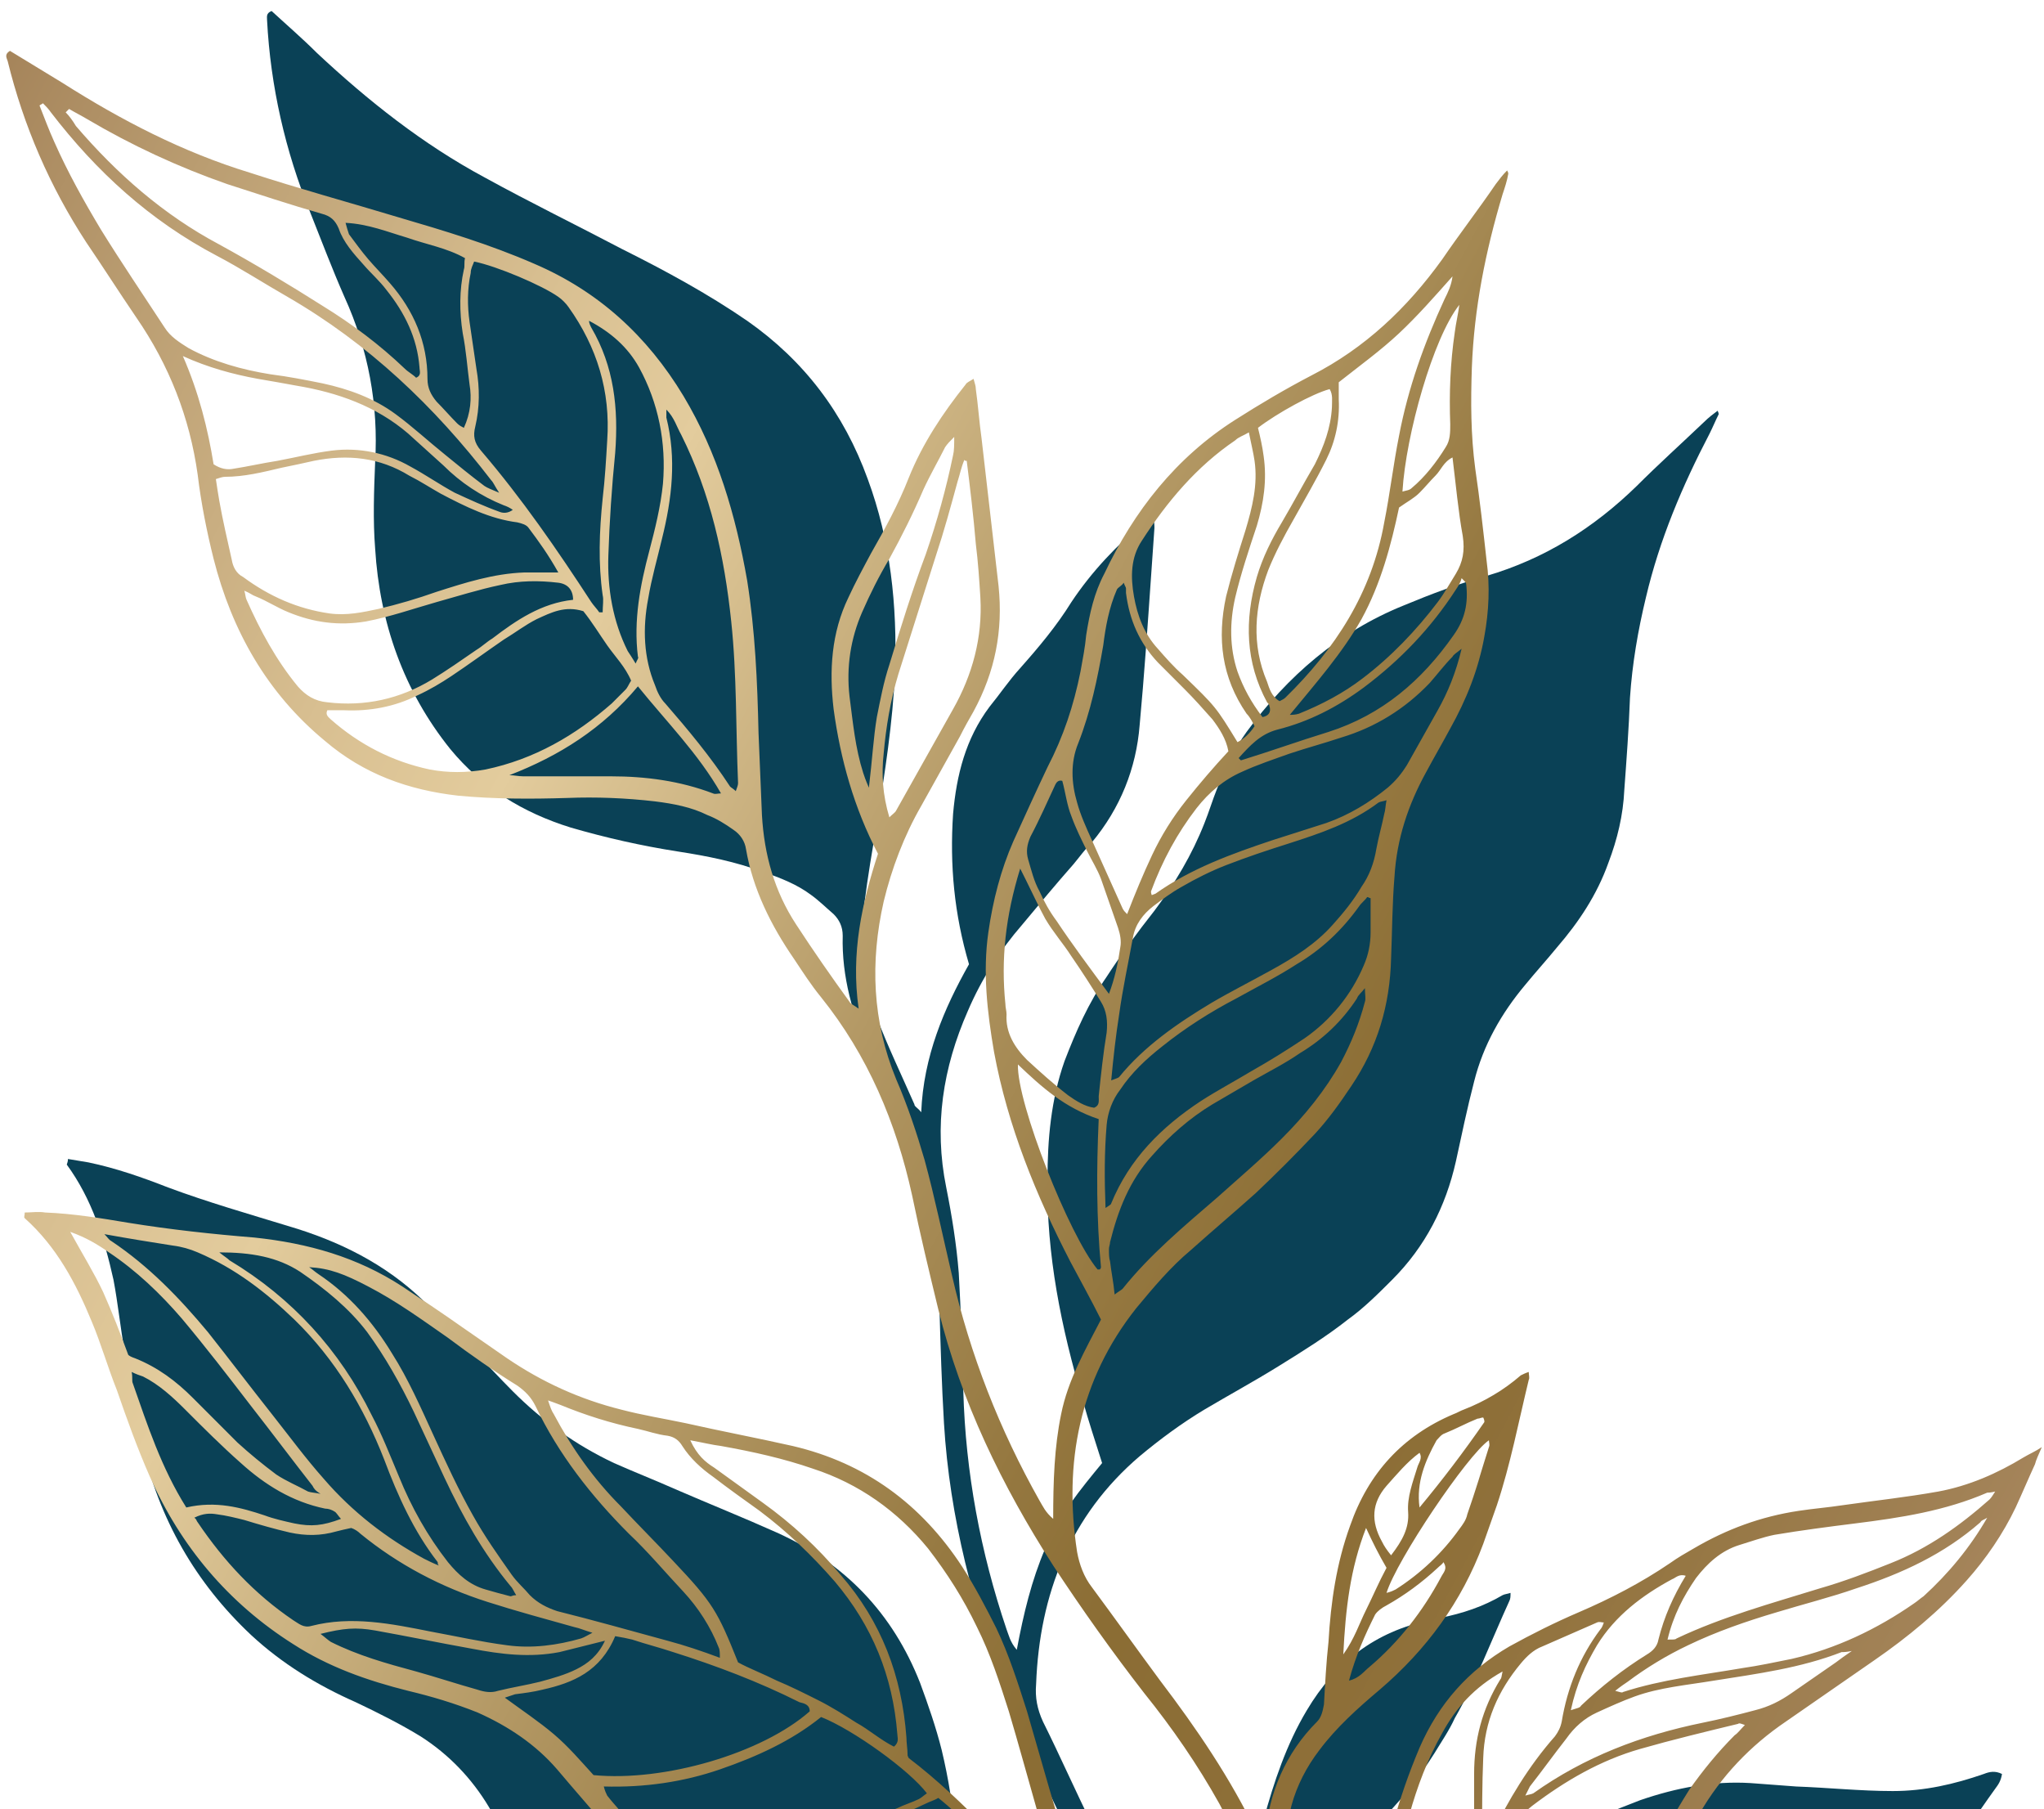 <svg width="139" height="123" viewBox="0 0 139 123" fill="none" xmlns="http://www.w3.org/2000/svg">
<path d="M134.906 120.606C132.895 121.303 130.883 121.767 128.717 121.767C126.551 121.767 124.307 121.535 122.141 121.457C121.135 121.38 120.129 121.303 119.046 121.225C116.493 121.07 114.017 121.535 111.542 122.387C110.923 122.619 110.381 122.851 109.762 123.083C107.596 124.013 105.352 124.632 103.031 125.174C101.329 125.561 99.627 126.026 97.925 126.568C94.831 127.574 92.432 129.432 90.576 132.142C88.409 135.317 86.784 138.646 85.779 142.285C85.082 144.84 84.463 147.396 83.845 149.951C83.767 150.26 83.69 150.648 83.612 150.957C83.535 151.732 83.148 152.196 82.452 152.428C80.673 153.048 79.125 154.054 77.733 155.293C77.501 155.448 77.269 155.68 77.036 155.835C77.036 155.835 76.959 155.835 76.882 155.835C76.804 155.216 76.804 155.216 76.959 154.674C77.501 153.203 78.12 151.732 78.506 150.26C79.125 147.938 79.59 145.537 80.131 143.137C80.286 142.44 80.131 141.666 80.208 140.969C80.208 140.117 80.131 139.188 80.208 138.337C80.363 135.394 81.678 132.917 83.845 130.904C85.315 129.587 87.017 128.581 88.719 127.652C92.355 125.638 95.295 122.774 97.538 119.212C98.003 118.438 98.544 117.663 98.931 116.812C100.401 114.257 101.407 111.547 102.645 108.837C102.722 108.682 102.722 108.527 102.722 108.295C102.49 108.372 102.335 108.372 102.18 108.45C100.865 109.224 99.473 109.688 97.925 109.998C97.693 110.076 97.461 110.076 97.229 110.153C93.515 110.927 90.808 113.018 88.873 116.27C87.481 118.593 86.63 121.148 85.933 123.703C85.547 125.096 85.237 126.413 84.85 127.806C84.773 128.271 84.618 128.658 84.154 128.89C81.601 130.594 80.054 133.072 79.203 135.936C79.203 135.936 79.125 136.014 79.048 136.091C78.971 135.936 78.816 135.781 78.816 135.627C77.81 131.6 76.185 127.884 74.329 124.167C73.168 121.845 72.085 119.367 70.924 117.044C70.538 116.192 70.383 115.418 70.46 114.489C70.692 108.372 72.781 103.03 77.501 99.003C78.893 97.842 80.363 96.758 81.91 95.829C83.612 94.822 85.315 93.893 86.939 92.887C88.564 91.88 90.189 90.874 91.659 89.712C92.742 88.938 93.748 87.931 94.676 87.002C96.919 84.757 98.312 82.047 99.008 78.95C99.395 77.169 99.782 75.311 100.246 73.53C100.865 71.052 102.103 68.884 103.728 66.948C104.424 66.097 105.198 65.245 105.894 64.393C107.364 62.69 108.602 60.832 109.375 58.664C109.994 57.038 110.381 55.412 110.459 53.708C110.613 51.618 110.768 49.527 110.845 47.437C111 45.114 111.387 42.869 111.928 40.623C112.857 36.674 114.404 33.035 116.261 29.474C116.493 29.009 116.648 28.622 116.88 28.157C116.88 28.157 116.88 28.08 116.803 27.925C116.493 28.157 116.184 28.39 115.874 28.699C114.327 30.171 112.78 31.564 111.31 33.035C108.37 35.9 105.043 37.991 101.097 39.152C99.163 39.694 97.306 40.391 95.45 41.165C91.04 42.946 87.558 45.966 84.773 49.76C83.922 50.921 83.303 52.315 82.761 53.631C82.452 54.405 82.22 55.179 81.91 55.954C81.059 58.122 79.899 60.057 78.506 61.916C77.346 63.387 76.263 64.858 75.257 66.406C74.019 68.187 73.168 70.123 72.394 72.136C71.466 74.769 71.234 77.479 71.234 80.189C71.157 85.299 72.162 90.254 73.632 95.21C74.019 96.603 74.483 97.997 74.948 99.468C73.478 101.249 72.008 103.03 71.079 105.275C70.151 107.443 69.609 109.688 69.145 112.166C68.681 111.624 68.603 111.16 68.449 110.772C66.669 105.507 65.664 100.087 65.509 94.59C65.431 91.88 65.354 89.248 65.199 86.538C65.045 84.602 64.735 82.666 64.348 80.731C63.497 76.549 64.116 72.601 65.818 68.729C66.747 66.561 67.985 64.626 69.532 62.845C70.692 61.451 71.853 60.057 73.013 58.741C73.4 58.277 73.787 57.735 74.251 57.27C76.185 54.947 77.269 52.237 77.501 49.295C77.81 45.966 78.042 42.559 78.274 39.23C78.352 38.145 78.429 36.984 78.506 35.9C78.506 35.745 78.506 35.513 78.429 35.203C78.197 35.281 77.965 35.358 77.887 35.435C75.953 37.062 74.251 38.842 72.859 40.933C71.853 42.559 70.615 44.03 69.377 45.424C68.603 46.275 67.985 47.205 67.288 48.056C65.664 50.224 65.045 52.702 64.813 55.334C64.581 58.819 64.89 62.148 65.896 65.555C64.194 68.575 62.801 71.826 62.646 75.62C62.414 75.311 62.182 75.233 62.182 75.078C61.331 73.143 60.403 71.207 59.629 69.194C58.623 66.716 58.391 64.084 58.778 61.451C59.01 59.593 59.32 57.812 59.629 55.954C60.171 52.547 60.712 49.14 60.867 45.656C61.022 41.165 60.557 36.752 59.01 32.571C57.385 28.08 54.678 24.518 50.809 21.808C48.102 19.95 45.239 18.401 42.299 16.93C39.204 15.304 36.032 13.756 32.938 12.053C28.76 9.807 25.046 6.865 21.565 3.613C20.559 2.606 19.476 1.677 18.47 0.748C18.084 0.903 18.161 1.135 18.161 1.367C18.393 5.858 19.399 10.272 21.101 14.453C21.874 16.388 22.571 18.247 23.422 20.182C25.046 23.744 25.743 27.538 25.511 31.409C25.433 33.345 25.356 35.358 25.511 37.294C25.82 42.327 27.445 46.972 30.617 50.921C32.783 53.553 35.568 55.257 38.818 56.264C41.216 56.96 43.614 57.502 46.09 57.889C48.102 58.199 50.036 58.586 51.892 59.283C53.053 59.67 54.213 60.135 55.142 60.832C55.683 61.219 56.148 61.683 56.689 62.148C57.076 62.535 57.308 63 57.308 63.619C57.231 66.406 58.004 69.039 59.087 71.517C59.552 72.523 59.938 73.53 60.403 74.459C62.801 78.95 63.729 83.828 63.884 88.86C63.962 91.493 64.039 94.126 64.194 96.758C64.581 103.185 66.205 109.379 68.526 115.341C69.841 118.67 71.311 121.922 72.936 125.096C74.329 127.806 75.567 130.516 76.495 133.459C77.578 136.943 78.274 140.427 78.12 144.144C78.042 146.466 77.578 148.712 76.882 150.88C75.953 153.435 74.948 155.99 73.942 158.545C73.864 158.7 73.787 158.855 73.632 159.165C73.478 158.855 73.4 158.7 73.4 158.545C73.478 155.216 72.394 152.119 70.847 149.176C70.073 147.783 69.377 146.312 68.681 144.84C67.288 141.976 66.282 138.956 65.973 135.781C65.586 132.142 65.277 128.503 64.967 124.864C64.813 122.851 64.503 120.915 64.039 118.98C63.652 117.431 63.111 115.883 62.569 114.411C60.712 109.688 57.463 106.282 52.821 104.191C50.577 103.185 48.256 102.255 45.935 101.249C44.543 100.629 43.15 100.087 41.758 99.468C39.127 98.229 36.883 96.603 34.872 94.59C34.021 93.738 33.17 92.809 32.319 91.957C31.158 90.796 29.998 89.557 28.837 88.473C26.207 85.918 23.035 84.37 19.631 83.363C16.846 82.511 14.138 81.737 11.43 80.731C9.651 80.034 7.871 79.414 6.014 79.027C5.55 78.95 5.086 78.872 4.622 78.795C4.622 79.027 4.544 79.105 4.544 79.182C6.246 81.505 7.097 84.215 7.716 87.002C8.026 88.628 8.181 90.254 8.49 91.957C8.877 94.048 9.109 96.139 9.651 98.152C10.811 103.262 13.287 107.598 17.078 111.16C19.167 113.095 21.565 114.566 24.195 115.728C25.665 116.425 27.213 117.199 28.605 118.051C30.539 119.289 32.087 120.915 33.247 122.851C34.176 124.477 35.181 126.18 36.11 127.806C38.431 131.91 41.912 134.775 46.322 136.323C47.637 136.788 48.953 137.175 50.268 137.485C54.059 138.259 57.927 138.956 61.795 139.73C62.724 139.885 63.652 140.117 64.503 140.35C65.431 140.582 66.05 141.124 66.437 142.131C67.134 143.989 67.985 145.692 68.836 147.473C69.377 148.557 69.919 149.641 70.46 150.725C72.085 153.822 72.549 157.074 72.394 160.481C72.317 162.571 71.93 164.662 71.234 166.675C70.847 167.759 70.615 168.843 70.383 169.85C70.073 169.927 69.996 169.772 69.919 169.54C69.841 169.385 69.841 169.153 69.764 168.998C69.068 166.52 67.83 164.275 66.128 162.417C64.658 160.791 63.265 159.087 62.105 157.151C61.254 155.758 60.48 154.364 59.706 152.97C59.01 151.732 58.314 150.415 57.54 149.099C56.07 146.621 54.213 144.376 52.124 142.44C51.506 141.821 50.809 141.356 49.958 140.892C49.03 140.427 48.102 139.808 47.173 139.266C46.941 139.111 46.632 139.111 46.322 139.033C46.4 139.421 46.399 139.653 46.399 139.885C46.709 141.356 46.709 142.827 46.632 144.298C46.477 147.55 47.251 150.493 48.875 153.28C50.422 155.99 52.511 158.39 55.064 160.171C56.921 161.487 58.778 162.726 60.789 163.733C61.873 164.352 63.033 164.972 64.116 165.591C66.05 166.675 67.366 168.301 68.217 170.392C69.145 172.792 69.609 175.269 69.532 177.825C69.377 182.16 69.764 186.419 70.615 190.6C70.692 191.142 70.924 191.607 71.079 192.149C71.157 192.381 71.389 192.536 71.698 192.458C71.853 192.381 72.008 192.226 72.008 192.071C72.008 191.762 72.008 191.529 71.93 191.219C71.079 186.806 70.692 182.47 70.77 177.979C70.847 173.024 71.853 168.224 73.71 163.578C73.942 162.881 74.329 162.262 74.483 161.565C74.715 160.791 75.18 160.094 75.799 159.474C76.572 158.7 77.346 157.848 78.197 157.074C80.441 154.983 83.071 153.667 86.088 153.125C87.403 152.893 88.796 152.738 90.111 152.428C91.968 152.041 93.825 151.732 95.682 151.267C98.544 150.57 100.943 149.022 103.031 146.931C103.882 146.002 104.733 145.073 105.584 144.144C106.668 142.982 107.673 141.821 108.679 140.659C110.613 138.491 112.934 136.865 115.642 135.627C117.886 134.62 120.129 133.691 122.373 132.684C124.926 131.523 127.324 130.207 129.568 128.503C131.193 127.264 132.585 125.871 133.823 124.245C134.442 123.393 135.061 122.464 135.68 121.612C135.912 121.303 136.067 121.07 136.144 120.606C135.68 120.373 135.293 120.451 134.906 120.606Z" fill="#0A4156"/>
<path d="M138.388 99.545C137.924 100.552 137.537 101.481 137.073 102.488C136.222 104.268 135.061 105.972 133.746 107.443C131.889 109.534 129.723 111.314 127.479 112.863C125.468 114.257 123.456 115.65 121.445 117.044C119.046 118.67 117.035 120.761 115.565 123.316C114.791 124.632 113.94 126.026 113.166 127.342C112.47 128.426 111.851 129.51 111.155 130.594C109.53 133.071 107.441 135.007 104.734 136.246C103.032 137.02 101.252 137.795 99.473 138.491C98.235 139.033 96.92 139.421 95.604 139.885C92.742 140.969 90.421 142.75 88.641 145.305C88.022 146.234 87.403 147.163 86.785 148.092C86.32 148.789 86.011 149.564 85.856 150.415C85.779 151.112 85.547 151.886 85.469 152.583C84.541 157.461 84.464 162.339 85.315 167.294C86.088 171.708 87.249 175.966 88.951 180.07C89.028 180.302 89.183 180.612 89.183 180.922C89.183 181.076 89.028 181.309 88.951 181.386C88.719 181.541 88.487 181.464 88.332 181.231C88.1 180.767 87.79 180.302 87.636 179.76C85.934 175.811 84.773 171.63 84.154 167.372C83.767 164.817 82.839 162.494 81.446 160.326C80.209 158.468 78.584 157.151 76.495 156.377C75.335 155.99 74.097 155.525 72.859 155.138C70.692 154.519 68.604 153.667 66.592 152.738C63.73 151.422 61.254 149.486 59.165 147.086C57.076 144.686 55.761 141.898 55.297 138.724C55.065 137.253 54.833 135.859 54.214 134.465C54.136 134.233 54.059 134.001 53.981 133.691C54.368 133.691 54.6 133.691 54.91 133.768C55.916 134.078 56.921 134.465 57.927 134.775C58.778 135.007 59.552 135.394 60.325 135.859C62.801 137.407 65.045 139.188 66.901 141.356C67.83 142.44 68.758 143.602 69.687 144.763C70.692 146.002 71.776 147.241 72.859 148.402C74.329 150.028 76.031 151.422 77.81 152.815C79.899 154.364 81.446 156.3 82.607 158.623C82.684 158.777 82.762 159.01 82.839 159.165C82.916 159.319 82.994 159.552 83.303 159.397C83.38 158.313 83.38 157.229 83.535 156.067C83.845 153.977 83.767 151.886 83.458 149.796C82.994 146.389 81.833 143.292 79.667 140.582C78.893 139.653 78.12 138.646 77.423 137.717C76.263 136.169 75.102 134.543 74.097 132.917C73.555 131.988 72.859 131.6 71.853 131.523C70.925 131.446 69.996 131.446 69.068 131.446C65.2 131.446 61.254 131.446 57.386 131.446C55.993 131.446 54.678 131.291 53.285 131.058C48.643 130.362 44.697 128.271 41.603 124.632C40.365 123.161 39.127 121.767 37.889 120.296C36.419 118.593 34.562 117.354 32.474 116.425C30.926 115.805 29.379 115.341 27.754 114.953C24.969 114.257 22.339 113.327 19.94 111.779C15.53 108.992 12.281 105.12 10.192 100.397C9.341 98.461 8.645 96.526 7.949 94.513C7.33 92.964 6.866 91.338 6.247 89.867C5.163 87.234 3.848 84.757 1.682 82.821C1.605 82.744 1.682 82.666 1.682 82.434C2.146 82.434 2.61 82.356 3.075 82.434C5.009 82.511 6.866 82.821 8.722 83.131C11.585 83.595 14.447 83.905 17.31 84.137C20.946 84.525 24.273 85.454 27.367 87.467C28.76 88.396 30.153 89.325 31.468 90.254C32.474 90.951 33.479 91.648 34.485 92.345C36.883 93.971 39.437 95.132 42.222 95.829C43.692 96.216 45.162 96.448 46.632 96.758C49.03 97.3 51.506 97.765 53.904 98.307C58.855 99.468 62.646 102.255 65.432 106.514C66.283 107.83 67.056 109.301 67.753 110.695C68.604 112.476 69.222 114.411 69.841 116.347C70.847 119.831 71.853 123.393 72.936 126.877C73.865 129.974 75.335 132.762 77.269 135.317C78.274 136.633 79.203 137.872 80.209 139.111C82.297 141.743 83.845 144.531 84.464 147.86C84.464 148.015 84.618 148.17 84.85 148.402C84.928 148.092 85.005 147.86 85.083 147.705C85.547 144.995 86.166 142.363 86.552 139.653C86.862 137.407 86.939 135.085 86.552 132.762C85.934 129.123 84.618 125.793 82.916 122.619C81.446 119.986 79.744 117.509 77.81 115.108C75.644 112.321 73.555 109.379 71.621 106.436C68.139 101.017 65.354 95.287 63.807 89.015C63.188 86.46 62.569 83.905 62.028 81.273C60.944 76.317 59.01 71.749 55.838 67.8C55.142 66.948 54.6 66.097 53.981 65.168C52.434 62.922 51.196 60.445 50.732 57.735C50.655 57.193 50.345 56.728 49.881 56.418C49.34 56.031 48.721 55.644 48.102 55.412C47.019 54.87 45.781 54.638 44.543 54.483C42.531 54.25 40.52 54.173 38.586 54.25C36.11 54.328 33.634 54.328 31.159 54.096C27.754 53.708 24.737 52.624 22.107 50.379C18.161 47.127 15.763 42.869 14.525 37.991C14.061 36.132 13.674 34.197 13.442 32.261C12.9 28.39 11.508 24.828 9.264 21.576C8.103 19.873 7.02 18.169 5.86 16.466C3.384 12.672 1.605 8.568 0.522 4.155C0.444 3.923 0.289 3.69 0.676 3.458C1.837 4.155 3.075 4.929 4.235 5.626C8.258 8.181 12.436 10.349 17 11.743C20.327 12.827 23.731 13.756 27.058 14.762C30.23 15.691 33.325 16.621 36.342 17.937C40.675 19.795 44.001 22.815 46.477 26.919C48.798 30.79 50.036 35.048 50.809 39.462C51.351 42.869 51.506 46.353 51.583 49.837C51.66 51.695 51.738 53.553 51.815 55.412C51.97 58.122 52.666 60.599 54.136 62.845C55.297 64.626 56.535 66.406 57.772 68.11C57.85 68.265 58.082 68.342 58.391 68.575C57.85 64.781 58.623 61.374 59.706 58.044C58.082 54.947 57.153 51.618 56.689 48.211C56.38 45.578 56.535 43.023 57.695 40.623C58.159 39.617 58.701 38.61 59.242 37.603C60.171 35.977 61.099 34.274 61.795 32.493C62.724 30.171 64.116 28.08 65.664 26.144C65.741 25.989 65.973 25.912 66.205 25.757C66.283 26.067 66.36 26.222 66.36 26.454C66.515 27.538 66.592 28.699 66.747 29.783C67.134 33.113 67.52 36.442 67.907 39.849C68.217 42.869 67.675 45.656 66.205 48.366C65.896 48.908 65.586 49.45 65.277 50.069C64.426 51.618 63.497 53.244 62.646 54.792C61.486 56.806 60.635 59.051 60.093 61.296C59.165 65.4 59.32 69.426 60.944 73.375C61.718 75.156 62.337 77.014 62.879 78.872C63.575 81.427 64.116 84.06 64.735 86.692C65.973 92.112 67.985 97.223 70.692 102.023C70.925 102.41 71.079 102.797 71.621 103.262C71.621 100.707 71.698 98.384 72.162 96.139C72.627 93.816 73.787 91.803 74.87 89.712C74.174 88.318 73.478 87.08 72.781 85.763C70.46 81.272 68.526 76.549 67.598 71.517C67.134 68.807 66.824 66.097 67.211 63.387C67.52 61.219 68.062 59.128 68.913 57.193C69.687 55.489 70.46 53.786 71.234 52.16C72.317 50.069 73.013 47.979 73.478 45.656C73.632 44.804 73.787 44.03 73.865 43.178C74.097 41.707 74.406 40.313 75.102 38.997C77.114 34.739 79.976 31.1 83.999 28.544C85.701 27.46 87.403 26.454 89.183 25.525C92.819 23.667 95.682 20.957 98.08 17.627C99.24 15.924 100.556 14.22 101.716 12.517C101.948 12.207 102.18 11.898 102.49 11.588C102.567 11.743 102.567 11.743 102.567 11.82C102.49 12.285 102.335 12.749 102.18 13.214C101.02 17.085 100.246 20.957 100.092 24.983C100.014 27.306 100.014 29.551 100.324 31.874C100.633 33.964 100.865 36.055 101.097 38.145C101.329 39.849 101.252 41.552 100.943 43.256C100.556 45.501 99.705 47.592 98.622 49.527C98.08 50.534 97.538 51.463 96.997 52.47C95.759 54.715 94.985 57.038 94.831 59.593C94.676 61.451 94.676 63.309 94.599 65.168C94.521 68.342 93.67 71.207 91.891 73.84C91.117 75.001 90.344 76.085 89.415 77.091C88.1 78.485 86.785 79.801 85.392 81.118C83.922 82.434 82.452 83.673 80.982 84.989C79.59 86.15 78.429 87.544 77.269 88.938C73.4 93.816 72.317 99.468 73.246 105.507C73.4 106.359 73.71 107.211 74.251 107.908C75.799 109.998 77.346 112.166 78.893 114.257C81.369 117.509 83.69 120.915 85.469 124.632C85.547 124.787 85.701 124.864 85.856 125.019C85.934 124.942 86.011 124.864 86.011 124.864C86.32 121.845 87.403 119.212 89.57 117.044C89.879 116.734 89.957 116.27 90.034 115.883C90.111 114.489 90.189 113.018 90.343 111.624C90.498 108.914 90.885 106.282 91.813 103.727C93.051 100.165 95.372 97.61 98.854 96.139C99.086 96.061 99.318 95.906 99.55 95.829C100.943 95.287 102.258 94.513 103.418 93.506C103.573 93.429 103.728 93.351 103.96 93.274C103.96 93.506 104.037 93.661 103.96 93.816C103.264 96.681 102.722 99.545 101.794 102.333C101.484 103.185 101.175 104.114 100.865 104.965C99.395 108.914 96.997 112.166 93.825 114.876C92.355 116.115 90.885 117.431 89.725 118.98C87.945 121.303 87.171 124.012 87.558 126.955C87.636 127.806 87.868 128.658 88.022 129.51C88.177 130.207 88.409 130.981 88.409 131.678C88.409 134.155 88.332 136.556 88.177 138.956C88.1 140.505 87.713 142.053 87.481 143.602C87.404 144.144 87.403 144.144 87.636 144.763C87.713 144.763 87.713 144.763 87.79 144.686C88.022 144.453 88.177 144.221 88.332 143.989C89.492 142.518 90.808 141.201 92.432 140.272C93.129 139.885 93.361 139.343 93.361 138.569C93.361 138.259 93.361 137.872 93.361 137.562C93.516 134.93 93.593 132.297 93.748 129.665C94.057 125.871 95.063 122.309 96.533 118.825C97.848 115.805 99.859 113.56 102.645 111.934C104.192 111.082 105.739 110.308 107.364 109.611C109.53 108.682 111.619 107.598 113.553 106.282C114.095 105.894 114.636 105.585 115.178 105.275C117.422 103.959 119.743 103.107 122.296 102.72C123.301 102.565 124.307 102.488 125.313 102.333C127.479 102.023 129.645 101.791 131.812 101.404C133.901 101.017 135.835 100.165 137.614 99.081C138.001 98.849 138.388 98.694 138.852 98.384C138.62 98.926 138.465 99.236 138.388 99.545ZM74.948 152.506L75.025 152.428C74.948 152.351 74.793 152.351 74.716 152.273C74.561 152.041 74.483 151.809 74.329 151.732C72.085 149.718 70.074 147.396 68.217 145.073C67.52 144.144 66.747 143.292 65.973 142.363C65.818 142.13 65.586 141.976 65.277 141.743C65.277 141.976 65.277 142.13 65.277 142.285C65.664 143.524 65.973 144.84 66.05 146.157C66.05 146.621 66.205 147.008 66.592 147.318C68.99 149.254 71.543 150.957 74.329 152.351C74.406 152.428 74.638 152.351 74.793 152.351C74.793 152.351 74.87 152.428 74.948 152.506ZM21.642 86.615C23.731 88.009 25.356 89.867 26.671 92.035C27.754 93.738 28.605 95.674 29.456 97.532C30.307 99.391 31.158 101.249 32.164 103.03C32.938 104.423 33.866 105.74 34.795 107.056C35.181 107.598 35.646 107.985 36.032 108.45C36.574 108.992 37.193 109.301 37.889 109.534C40.365 110.153 42.841 110.85 45.394 111.547C46.554 111.856 47.715 112.244 48.953 112.708C48.953 112.398 48.953 112.166 48.875 112.011C48.334 110.618 47.483 109.301 46.477 108.217C45.239 106.901 44.079 105.507 42.763 104.268C40.21 101.713 37.967 98.849 36.419 95.597C36.11 94.977 35.723 94.59 35.181 94.203C33.557 93.196 32.01 92.112 30.462 90.951C28.683 89.712 26.981 88.473 25.047 87.467C23.422 86.615 22.416 86.228 21.023 86.15C21.256 86.305 21.41 86.46 21.642 86.615ZM48.566 99.778C49.649 100.552 50.809 101.404 51.892 102.178C53.827 103.572 55.606 105.198 57.153 107.056C59.939 110.23 61.331 113.947 61.641 118.128C61.641 118.515 61.718 118.902 61.718 119.289C61.718 119.367 61.718 119.367 61.795 119.522C65.664 122.464 68.836 126.258 72.317 129.742C72.472 129.587 72.549 129.51 72.549 129.51C71.002 125.174 69.919 120.761 68.604 116.347C67.985 114.411 67.366 112.476 66.437 110.618C65.509 108.682 64.426 106.978 63.111 105.275C61.022 102.72 58.391 100.862 55.297 99.855C53.285 99.158 51.196 98.694 49.03 98.307C48.411 98.229 47.792 98.074 46.941 97.919C47.405 98.926 47.947 99.391 48.566 99.778ZM52.821 114.257C53.749 114.644 54.678 115.108 55.606 115.573C56.535 116.037 57.386 116.579 58.237 117.121C59.088 117.586 59.861 118.283 60.79 118.747C61.176 118.438 61.022 118.128 61.022 117.896C60.712 113.947 59.32 110.54 56.767 107.52C55.219 105.74 53.517 104.114 51.66 102.72C50.577 101.946 49.494 101.171 48.488 100.397C47.715 99.855 46.941 99.158 46.4 98.307C46.167 97.919 45.858 97.687 45.394 97.61C44.697 97.532 44.079 97.3 43.382 97.145C41.526 96.758 39.824 96.216 38.121 95.519C37.889 95.442 37.735 95.364 37.27 95.21C37.425 95.674 37.502 95.906 37.657 96.139C38.895 98.461 40.365 100.552 42.222 102.41C43.382 103.649 44.62 104.888 45.781 106.127C48.488 108.992 48.798 109.534 50.191 113.018C50.887 113.405 51.893 113.792 52.821 114.257ZM35.955 35.9C35.8 35.668 35.491 35.59 35.181 35.513C33.325 35.281 31.623 34.429 29.998 33.577C29.302 33.19 28.605 32.726 27.832 32.338C25.82 31.1 23.654 30.867 21.333 31.332C20.637 31.487 19.94 31.642 19.167 31.796C17.852 32.106 16.614 32.416 15.298 32.416C15.144 32.416 14.912 32.493 14.68 32.571C14.757 33.113 14.834 33.577 14.912 34.042C15.144 35.358 15.453 36.674 15.763 38.068C15.84 38.533 16.072 38.997 16.536 39.23C18.316 40.546 20.25 41.397 22.416 41.707C23.577 41.862 24.66 41.63 25.743 41.397C27.058 41.088 28.373 40.701 29.689 40.236C31.623 39.617 33.557 38.997 35.646 38.92C36.342 38.92 36.961 38.92 37.967 38.92C37.27 37.681 36.651 36.829 35.955 35.9ZM76.108 73.22C77.81 71.13 80.054 69.581 82.375 68.187C83.69 67.413 85.083 66.716 86.475 65.942C88.022 65.09 89.492 64.161 90.653 62.845C91.349 62.071 92.046 61.219 92.587 60.29C93.129 59.515 93.438 58.664 93.593 57.735C93.748 56.883 93.98 56.109 94.134 55.334C94.212 55.102 94.212 54.792 94.289 54.405C94.057 54.483 93.902 54.483 93.748 54.56C91.891 55.954 89.802 56.651 87.636 57.347C86.166 57.812 84.773 58.277 83.38 58.819C82.375 59.206 81.292 59.748 80.363 60.29C79.667 60.677 79.048 61.141 78.429 61.606C77.733 62.148 77.191 62.845 77.037 63.774C76.727 65.477 76.34 67.258 76.108 68.962C75.876 70.433 75.721 71.826 75.567 73.452C75.953 73.297 76.031 73.297 76.108 73.22ZM40.984 40.468C40.675 38.3 40.752 36.132 40.984 33.887C41.139 32.571 41.216 31.254 41.293 29.938C41.526 26.609 40.597 23.589 38.663 20.879C38.508 20.647 38.199 20.337 37.967 20.182C36.883 19.408 33.789 18.092 32.242 17.782C32.164 18.014 32.01 18.247 32.01 18.556C31.777 19.64 31.777 20.802 31.932 21.886C32.087 22.97 32.242 23.976 32.396 25.06C32.628 26.377 32.628 27.693 32.319 29.009C32.164 29.628 32.242 30.093 32.706 30.635C35.491 33.887 37.889 37.371 40.21 40.933C40.365 41.165 40.597 41.397 40.752 41.63C40.752 41.63 40.829 41.63 40.984 41.63C40.984 41.165 41.061 40.778 40.984 40.468ZM3.694 9.652C4.622 11.743 5.705 13.678 6.866 15.614C8.258 17.86 9.728 20.027 11.198 22.273C11.585 22.892 12.204 23.279 12.823 23.667C14.525 24.596 16.459 25.138 18.393 25.447C19.631 25.602 20.791 25.834 21.952 26.067C23.731 26.454 25.433 27.073 26.903 28.157C28.064 29.009 29.147 30.016 30.307 30.945C31.159 31.642 32.01 32.338 32.938 33.035C33.17 33.19 33.402 33.268 33.944 33.5C33.634 33.035 33.557 32.803 33.402 32.648C29.534 27.615 25.047 23.357 19.554 20.182C17.929 19.253 16.381 18.247 14.757 17.395C10.192 14.995 6.556 11.665 3.461 7.639C3.307 7.407 3.075 7.175 2.92 7.02C2.842 7.097 2.765 7.097 2.688 7.175C2.997 7.949 3.307 8.8 3.694 9.652ZM95.14 22.66C93.902 23.821 92.51 24.828 91.04 25.989C91.04 26.299 91.04 26.686 91.04 27.151C91.117 28.622 90.808 30.016 90.189 31.254C89.493 32.648 88.719 33.964 87.945 35.358C87.326 36.442 86.707 37.603 86.243 38.765C85.315 41.243 85.083 43.798 86.166 46.353C86.32 46.817 86.475 47.359 87.017 47.669C87.171 47.592 87.326 47.514 87.403 47.437C90.808 44.107 93.283 40.313 94.134 35.513C94.521 33.577 94.753 31.564 95.14 29.628C95.759 26.377 96.842 23.357 98.235 20.337C98.467 19.873 98.699 19.408 98.776 18.789C97.538 20.182 96.378 21.499 95.14 22.66ZM36.497 42.094C35.723 42.481 35.027 43.023 34.253 43.488C33.015 44.34 31.855 45.191 30.694 45.966C29.998 46.43 29.224 46.895 28.373 47.282C26.826 48.056 25.124 48.366 23.422 48.288C23.035 48.288 22.648 48.288 22.261 48.288C22.107 48.598 22.339 48.753 22.494 48.908C24.428 50.611 26.671 51.773 29.224 52.315C30.462 52.547 31.7 52.547 33.015 52.315C36.342 51.618 39.127 49.992 41.603 47.824C41.912 47.514 42.222 47.205 42.531 46.895C42.686 46.74 42.763 46.508 42.918 46.275C42.531 45.346 41.835 44.649 41.293 43.875C40.752 43.101 40.288 42.327 39.669 41.552C38.431 41.165 37.502 41.63 36.497 42.094ZM29.766 106.204C28.141 104.114 27.058 101.713 26.13 99.236C24.737 95.674 22.803 92.422 20.018 89.712C18.084 87.854 15.995 86.228 13.442 85.144C12.9 84.912 12.358 84.757 11.74 84.679C10.27 84.447 8.8 84.215 7.098 83.905C7.33 84.137 7.407 84.292 7.562 84.37C10.115 86.073 12.204 88.241 14.138 90.564C15.608 92.422 17.078 94.358 18.548 96.216C19.708 97.687 20.791 99.158 22.029 100.552C23.963 102.797 26.284 104.578 28.837 105.972C29.147 106.127 29.456 106.282 29.843 106.436C29.766 106.359 29.766 106.282 29.766 106.204ZM45.239 126.103C47.328 127.806 49.726 128.89 52.279 129.432C53.904 129.742 55.529 130.052 57.231 130.052C61.718 130.207 66.205 130.207 70.692 129.974C70.847 129.974 70.925 129.897 71.157 129.82C71.079 129.665 71.079 129.51 71.002 129.432C68.449 126.49 65.277 123.393 63.807 122.232C63.575 122.387 63.265 122.464 62.956 122.619C58.933 124.554 54.755 125.561 50.268 125.561C48.643 125.561 46.941 125.561 45.316 125.251C45.162 125.251 45.007 125.251 44.543 125.251C44.852 125.716 45.007 125.948 45.239 126.103ZM82.452 48.908C81.833 48.211 81.214 47.514 80.595 46.895C79.976 46.275 79.358 45.656 78.739 45.036C77.501 43.72 76.804 42.172 76.572 40.313C76.572 40.236 76.572 40.081 76.572 40.004C76.572 39.926 76.495 39.849 76.418 39.617C76.263 39.849 76.031 39.926 75.953 40.081C75.412 41.32 75.18 42.636 75.025 43.875C74.638 46.12 74.174 48.366 73.323 50.534C72.781 51.85 72.859 53.244 73.246 54.56C73.478 55.412 73.865 56.264 74.251 57.115C74.948 58.664 75.644 60.212 76.34 61.761C76.418 61.916 76.495 61.993 76.65 62.148C77.191 60.754 77.733 59.438 78.352 58.122C78.971 56.806 79.744 55.567 80.673 54.405C81.601 53.244 82.529 52.16 83.535 51.076C83.38 50.224 82.916 49.527 82.452 48.908ZM36.883 114.876C36.265 115.031 35.646 115.108 35.027 115.186C34.795 115.263 34.563 115.341 34.331 115.418C35.491 116.27 36.651 117.044 37.657 117.896C38.663 118.747 39.514 119.754 40.365 120.683C45.162 121.148 51.815 119.212 55.065 116.347C55.065 115.883 54.678 115.805 54.368 115.728C51.583 114.334 48.721 113.25 45.781 112.321C44.852 112.011 43.924 111.779 42.995 111.469C42.686 111.392 42.299 111.314 41.835 111.237C40.829 113.637 38.972 114.411 36.883 114.876ZM99.318 132.607C100.865 131.6 102.567 130.904 104.347 130.284C105.43 129.897 106.513 129.432 107.596 128.968C109.298 128.271 110.845 127.187 112.083 125.793C112.548 125.329 112.934 124.709 113.321 124.167C113.863 123.393 114.327 122.541 114.868 121.69C115.797 120.373 116.803 119.135 117.963 117.973C118.195 117.818 118.35 117.586 118.659 117.276C118.427 117.199 118.273 117.121 118.195 117.199C115.952 117.741 113.708 118.283 111.542 118.902C108.834 119.677 106.436 121.07 104.192 122.774C103.031 123.703 102.103 124.709 101.484 126.18C100.633 128.348 99.627 130.439 98.622 132.839C99.086 132.762 99.163 132.684 99.318 132.607ZM13.442 103.494C15.221 106.127 17.31 108.372 19.94 110.153C20.327 110.385 20.637 110.695 21.178 110.54C23.886 109.843 26.594 110.385 29.302 110.927C31.004 111.237 32.706 111.624 34.485 111.856C36.187 112.089 37.889 111.856 39.514 111.392C39.746 111.314 39.978 111.16 40.288 111.005C39.746 110.85 39.437 110.695 39.05 110.618C37.116 110.076 35.104 109.534 33.17 108.914C29.998 107.908 27.058 106.359 24.505 104.268C24.35 104.114 24.118 103.959 23.886 103.881C23.499 103.959 23.19 104.036 22.88 104.114C21.797 104.423 20.791 104.423 19.708 104.191C18.703 103.959 17.619 103.649 16.614 103.339C15.995 103.185 15.376 103.03 14.757 102.952C14.293 102.875 13.829 102.875 13.21 103.185C13.364 103.262 13.364 103.417 13.442 103.494ZM92.432 61.606C91.272 63.232 89.879 64.548 88.177 65.555C86.862 66.406 85.469 67.103 84.077 67.878C82.297 68.807 80.595 69.891 79.048 71.13C77.965 71.981 76.959 72.91 76.186 74.072C75.644 74.769 75.335 75.62 75.257 76.472C75.102 78.33 75.102 80.111 75.18 82.124C75.412 81.969 75.567 81.892 75.567 81.814C76.804 78.795 78.971 76.627 81.678 74.846C82.762 74.149 83.922 73.53 85.083 72.833C86.32 72.136 87.558 71.362 88.719 70.588C90.498 69.349 91.891 67.645 92.742 65.632C93.051 64.935 93.206 64.161 93.206 63.387C93.206 62.612 93.206 61.838 93.206 61.064C93.129 61.064 93.051 60.987 92.974 60.987C92.819 61.219 92.587 61.374 92.432 61.606ZM55.838 116.734C53.827 118.36 51.428 119.444 48.953 120.296C46.477 121.148 43.846 121.535 41.061 121.457C41.139 121.767 41.216 121.922 41.293 122.077C41.835 122.774 42.454 123.393 42.995 124.09C43.305 124.477 43.769 124.709 44.233 124.787C49.958 125.638 55.606 125.174 61.022 122.928C61.486 122.696 62.028 122.541 62.492 122.309C62.646 122.232 62.801 122.077 63.033 121.922C61.873 120.373 58.005 117.586 55.838 116.734ZM5.163 8.568C7.949 11.82 11.121 14.608 14.912 16.621C17.31 17.937 19.631 19.331 21.952 20.802C23.963 22.041 25.82 23.434 27.522 25.06C27.754 25.293 28.064 25.447 28.296 25.68C28.683 25.525 28.528 25.215 28.528 24.983C28.373 22.97 27.522 21.266 26.284 19.718C25.82 19.098 25.201 18.556 24.737 18.014C24.041 17.24 23.345 16.466 23.035 15.537C22.803 14.995 22.494 14.685 21.875 14.53C19.708 13.911 17.619 13.214 15.453 12.517C12.126 11.356 8.954 9.884 5.937 8.104C5.55 7.871 5.086 7.639 4.699 7.407C4.622 7.484 4.545 7.562 4.467 7.639C4.699 7.871 4.931 8.181 5.163 8.568ZM83.999 29.938C81.369 31.719 79.358 34.119 77.655 36.752C76.882 37.913 76.882 39.23 77.114 40.546C77.346 41.862 77.81 43.101 78.739 44.107C79.28 44.727 79.822 45.346 80.441 45.888C82.684 48.056 82.684 48.056 84.154 50.456C84.618 50.224 85.005 49.837 85.315 49.373C85.16 49.063 85.005 48.753 84.773 48.521C83.071 46.043 82.762 43.41 83.38 40.546C83.767 38.997 84.231 37.526 84.696 36.055C85.16 34.506 85.547 32.958 85.315 31.332C85.237 30.79 85.083 30.171 84.928 29.396C84.541 29.628 84.232 29.706 83.999 29.938ZM78.584 60.754C80.982 59.051 83.767 58.044 86.552 57.115C87.79 56.728 88.951 56.341 90.189 55.954C91.736 55.412 93.129 54.56 94.367 53.553C94.908 53.089 95.295 52.624 95.682 52.005C96.378 50.766 97.074 49.527 97.771 48.288C98.467 47.05 99.008 45.733 99.395 44.107C99.008 44.417 98.854 44.495 98.776 44.649C98.235 45.191 97.771 45.811 97.229 46.43C95.527 48.211 93.516 49.45 91.195 50.147C90.034 50.534 88.874 50.844 87.713 51.231C86.63 51.618 85.469 52.005 84.464 52.47C83.226 53.011 82.22 53.863 81.369 54.947C80.054 56.651 79.048 58.509 78.274 60.599C78.274 60.677 78.274 60.754 78.352 60.909C78.274 60.832 78.429 60.832 78.584 60.754ZM45.316 28.39C46.013 31.177 45.703 33.887 45.007 36.674C44.697 37.991 44.311 39.307 44.079 40.701C43.692 42.714 43.769 44.727 44.543 46.585C44.697 47.05 44.93 47.514 45.239 47.824C46.786 49.605 48.334 51.463 49.649 53.476C49.726 53.553 49.881 53.631 50.036 53.786C50.113 53.553 50.191 53.399 50.191 53.244C50.036 49.605 50.113 45.888 49.726 42.249C49.262 37.836 48.334 33.577 46.322 29.551C46.013 29.009 45.858 28.39 45.316 27.848C45.316 28.08 45.316 28.235 45.316 28.39ZM92.278 67.878C91.272 69.426 89.957 70.665 88.409 71.594C87.403 72.291 86.32 72.833 85.237 73.452C84.309 73.994 83.38 74.536 82.452 75.078C80.905 76.007 79.512 77.246 78.352 78.563C76.804 80.266 76.031 82.279 75.489 84.447C75.489 84.602 75.412 84.757 75.412 84.912C75.412 85.221 75.412 85.531 75.489 85.763C75.567 86.46 75.721 87.157 75.799 88.009C76.108 87.776 76.263 87.699 76.34 87.622C78.197 85.299 80.518 83.363 82.762 81.427C84.231 80.111 85.779 78.795 87.171 77.401C88.719 75.853 90.111 74.149 91.195 72.213C91.891 70.897 92.432 69.581 92.819 68.11C92.897 67.878 92.819 67.645 92.819 67.181C92.587 67.49 92.355 67.645 92.278 67.878ZM16.768 40.778C17.697 42.868 18.78 44.882 20.25 46.663C20.791 47.282 21.41 47.669 22.261 47.746C24.814 48.056 27.213 47.514 29.379 46.198C30.385 45.578 31.391 44.882 32.396 44.185C32.783 43.953 33.093 43.643 33.479 43.411C35.104 42.172 36.806 41.01 38.972 40.778C38.972 40.081 38.586 39.694 37.967 39.617C36.651 39.462 35.336 39.462 34.021 39.772C32.551 40.081 31.081 40.546 29.689 40.933C28.064 41.397 26.517 41.939 24.892 42.249C23.035 42.559 21.333 42.327 19.631 41.63C18.857 41.32 18.161 40.855 17.387 40.546C17.155 40.468 17 40.313 16.614 40.159C16.691 40.391 16.691 40.623 16.768 40.778ZM98.08 117.818C97.074 119.599 96.378 121.457 95.837 123.393C95.063 125.948 94.599 128.503 94.521 131.136C94.444 133.149 94.289 135.162 94.212 137.098C94.212 137.407 94.212 137.717 94.289 138.259C94.599 138.027 94.753 137.949 94.831 137.795C96.146 136.014 97.229 134.001 98.235 131.988C98.622 131.136 99.008 130.207 99.473 129.355C100.092 128.116 100.246 126.877 100.246 125.561C100.246 123.935 100.246 122.232 100.246 120.606C100.246 118.283 100.788 116.192 102.026 114.179C102.103 114.102 102.103 114.024 102.18 113.637C100.246 114.721 99.008 116.115 98.08 117.818ZM14.525 31.564C14.989 31.874 15.453 31.951 15.84 31.874C16.846 31.719 17.852 31.487 18.857 31.332C20.095 31.1 21.333 30.79 22.571 30.635C24.428 30.403 26.284 30.79 27.909 31.719C28.915 32.261 29.921 32.958 30.926 33.5C31.932 33.964 32.938 34.429 34.021 34.816C34.253 34.894 34.563 34.894 34.872 34.661C34.64 34.506 34.485 34.429 34.253 34.352C32.706 33.732 31.313 32.803 30.153 31.642C29.379 30.945 28.528 30.171 27.754 29.474C25.588 27.615 22.958 26.686 20.172 26.222C19.321 26.067 18.47 25.912 17.542 25.757C15.84 25.447 14.138 24.983 12.436 24.209C13.519 26.686 14.138 29.164 14.525 31.564ZM114.017 111.392C117.112 109.921 120.516 108.992 123.766 107.985C125.39 107.52 127.015 106.901 128.562 106.282C131.115 105.275 133.282 103.726 135.293 101.946C135.448 101.791 135.525 101.636 135.68 101.404C135.37 101.481 135.216 101.481 135.138 101.481C132.276 102.72 129.259 103.185 126.164 103.572C124.307 103.804 122.528 104.036 120.671 104.346C119.897 104.501 119.046 104.81 118.273 105.043C117.035 105.43 116.106 106.282 115.333 107.288C114.482 108.527 113.785 109.843 113.399 111.469C113.863 111.469 113.94 111.469 114.017 111.392ZM15.608 85.686C19.863 88.241 23.112 91.803 25.279 96.216C25.975 97.532 26.517 98.926 27.135 100.397C27.986 102.488 29.07 104.423 30.462 106.204C31.159 107.056 31.932 107.753 33.015 108.062C33.557 108.217 34.098 108.372 34.717 108.527C34.795 108.527 34.872 108.45 35.104 108.45C34.949 108.217 34.872 107.985 34.717 107.83C32.861 105.585 31.468 103.107 30.23 100.475C29.534 99.003 28.837 97.455 28.141 95.984C27.213 94.048 26.207 92.267 24.969 90.564C23.731 88.938 22.107 87.622 20.405 86.46C18.857 85.454 17.078 85.144 14.912 85.144C15.298 85.454 15.453 85.531 15.608 85.686ZM65.122 32.726C64.658 34.429 64.194 36.132 63.652 37.758C62.801 40.468 61.95 43.101 61.099 45.811C60.557 47.592 60.248 49.45 60.093 51.231C59.939 52.624 60.016 54.018 60.48 55.567C60.712 55.334 60.867 55.257 60.944 55.102C62.26 52.779 63.498 50.534 64.813 48.211C66.128 45.888 66.824 43.333 66.669 40.623C66.592 39.384 66.515 38.223 66.36 36.984C66.205 35.126 65.973 33.19 65.741 31.332C65.664 31.332 65.586 31.332 65.586 31.254C65.354 31.796 65.277 32.261 65.122 32.726ZM68.371 68.265C68.371 68.497 68.449 68.729 68.449 68.962C68.371 70.2 68.99 71.207 69.841 72.059C70.77 72.91 71.621 73.685 72.627 74.459C73.168 74.846 73.787 75.233 74.406 75.311C74.793 75.156 74.716 74.846 74.716 74.536C74.87 73.065 75.025 71.594 75.257 70.2C75.335 69.426 75.257 68.729 74.87 68.11C74.251 67.103 73.555 66.019 72.859 65.013C72.317 64.161 71.621 63.387 71.079 62.458C70.615 61.606 70.228 60.754 69.764 59.825C69.687 59.67 69.609 59.515 69.377 59.051C68.371 62.303 68.062 65.245 68.371 68.265ZM88.332 48.521C89.879 47.901 91.349 47.127 92.664 46.12C94.599 44.649 96.301 42.869 97.771 40.933C98.235 40.313 98.622 39.617 99.008 38.997C99.473 38.223 99.627 37.449 99.473 36.442C99.163 34.739 99.008 32.958 98.776 31.1C98.157 31.409 98.003 31.951 97.616 32.338C97.229 32.726 96.92 33.113 96.533 33.5C96.146 33.887 95.682 34.119 95.14 34.506C94.599 37.062 93.902 39.694 92.587 42.094C91.272 44.417 89.492 46.43 87.713 48.598C87.868 48.598 88.1 48.598 88.332 48.521ZM134.674 103.494C132.199 105.662 129.336 106.978 126.241 107.985C124.462 108.604 122.605 109.069 120.826 109.611C118.737 110.23 116.725 110.927 114.791 111.856C113.321 112.553 111.929 113.405 110.691 114.334C110.459 114.489 110.227 114.644 109.84 114.953C110.149 115.031 110.304 115.108 110.381 115.031C113.012 114.179 115.797 113.869 118.505 113.405C119.588 113.25 120.671 113.018 121.831 112.785C124.849 112.089 127.634 110.772 130.187 108.992C130.419 108.837 130.574 108.682 130.806 108.527C132.508 106.978 133.978 105.198 135.138 103.185C134.906 103.339 134.752 103.339 134.674 103.494ZM21.256 101.017C19.863 99.236 18.47 97.377 17.078 95.597C15.53 93.584 13.983 91.57 12.358 89.635C10.889 87.931 9.264 86.383 7.407 85.144C6.633 84.602 5.86 84.137 4.777 83.75C5.628 85.299 6.401 86.538 7.02 87.854C7.639 89.248 8.181 90.641 8.722 92.112C8.8 92.19 8.954 92.267 9.187 92.345C10.734 92.964 11.972 93.893 13.132 95.055C14.138 96.061 15.144 97.068 16.149 98.074C17 98.849 17.852 99.545 18.78 100.242C19.476 100.707 20.25 101.017 20.946 101.404C21.178 101.481 21.41 101.481 21.797 101.559C21.41 101.326 21.333 101.171 21.256 101.017ZM40.21 22.273C41.758 24.905 42.067 27.77 41.835 30.79C41.603 33.113 41.448 35.435 41.371 37.758C41.293 40.004 41.68 42.249 42.686 44.262C42.841 44.495 42.995 44.727 43.228 45.114C43.305 44.882 43.46 44.727 43.382 44.649C43.073 42.172 43.537 39.772 44.156 37.449C44.543 35.977 44.93 34.429 45.084 32.88C45.316 30.093 44.775 27.383 43.46 24.983C42.686 23.589 41.526 22.583 40.056 21.808C40.056 21.963 40.133 22.118 40.21 22.273ZM125.236 112.321C122.45 113.405 119.51 113.792 116.571 114.257C114.714 114.566 112.857 114.721 111.155 115.341C110.304 115.65 109.453 116.037 108.602 116.425C107.751 116.812 107.055 117.431 106.513 118.205C105.662 119.289 104.888 120.373 104.037 121.457C103.96 121.612 103.883 121.767 103.728 122.077C103.96 121.999 104.115 121.999 104.269 121.922C107.751 119.444 111.619 117.973 115.797 117.121C116.957 116.889 118.195 116.579 119.356 116.27C120.284 116.037 121.058 115.65 121.831 115.108C122.837 114.411 123.843 113.715 124.849 113.018C125.158 112.786 125.468 112.553 125.932 112.244C125.545 112.321 125.39 112.321 125.236 112.321ZM110.768 127.806C109.143 129.045 107.209 129.82 105.275 130.516C104.037 130.981 102.799 131.446 101.639 131.988C100.865 132.375 100.092 132.839 99.318 133.304C98.312 133.923 97.461 134.697 96.92 135.859C96.533 136.711 95.914 137.407 95.45 138.182C95.604 138.259 95.682 138.337 95.759 138.337C98.389 137.485 101.02 136.556 103.496 135.317C106.9 133.691 109.298 131.136 111.155 127.729C111 127.806 110.845 127.806 110.768 127.806ZM101.407 124.787C102.567 122.386 103.96 120.064 105.739 118.051C105.971 117.741 106.126 117.431 106.203 117.044C106.59 114.721 107.441 112.631 108.834 110.772C108.911 110.695 108.989 110.54 109.066 110.308C108.911 110.308 108.757 110.23 108.602 110.308C107.364 110.85 106.126 111.392 104.888 111.934C104.269 112.166 103.805 112.631 103.418 113.095C101.871 114.953 100.943 117.044 100.865 119.522C100.788 121.303 100.788 123.161 100.788 124.942C100.788 125.096 100.865 125.174 100.943 125.484C101.175 125.174 101.329 125.019 101.407 124.787ZM31.932 26.144C31.777 24.983 31.7 23.821 31.468 22.66C31.236 21.189 31.236 19.718 31.545 18.324C31.623 18.092 31.545 17.86 31.623 17.55C30.385 16.853 28.992 16.621 27.677 16.156C26.362 15.769 25.047 15.227 23.499 15.15C23.577 15.459 23.654 15.691 23.731 15.924C24.195 16.543 24.582 17.085 25.047 17.627C25.511 18.169 26.052 18.711 26.517 19.253C28.141 21.111 29.07 23.279 29.07 25.757C29.07 26.377 29.302 26.841 29.689 27.306C30.153 27.77 30.617 28.312 31.081 28.777C31.236 28.932 31.391 29.009 31.545 29.087C32.01 28.08 32.087 27.073 31.932 26.144ZM59.629 48.753C59.861 47.592 60.093 46.353 60.48 45.191C61.254 42.636 62.028 40.159 62.956 37.681C63.73 35.435 64.349 33.19 64.813 30.945C64.89 30.635 64.89 30.248 64.89 29.706C64.581 30.016 64.426 30.171 64.271 30.403C63.807 31.332 63.265 32.261 62.801 33.268C62.105 34.894 61.331 36.442 60.48 37.991C59.784 39.152 59.165 40.391 58.623 41.63C57.85 43.41 57.54 45.346 57.772 47.359C58.005 49.14 58.159 50.844 58.701 52.547C58.778 52.779 58.855 53.011 59.088 53.553C59.32 51.618 59.397 50.147 59.629 48.753ZM18.006 103.03C18.625 103.262 19.322 103.417 20.018 103.572C21.178 103.804 21.952 103.727 23.19 103.262C23.035 103.107 22.958 102.952 22.803 102.797C22.571 102.643 22.339 102.565 22.107 102.565C19.863 102.101 18.006 100.939 16.381 99.468C15.066 98.307 13.829 97.068 12.591 95.829C11.74 94.977 10.811 94.126 9.728 93.584C9.496 93.506 9.264 93.429 8.954 93.274C9.032 93.661 8.954 93.893 9.032 94.048C10.037 96.913 10.966 99.778 12.668 102.488C14.68 102.023 16.381 102.488 18.006 103.03ZM86.32 47.979C86.32 47.901 86.243 47.824 86.166 47.746C84.696 45.036 84.618 42.172 85.469 39.23C85.856 37.913 86.475 36.674 87.171 35.513C87.945 34.197 88.641 32.88 89.415 31.564C90.034 30.325 90.498 29.087 90.576 27.693C90.576 27.228 90.653 26.841 90.421 26.454C89.26 26.764 86.862 28.08 85.547 29.087C85.701 29.706 85.856 30.403 85.934 31.022C86.166 32.648 85.934 34.197 85.469 35.745C84.928 37.371 84.386 38.997 83.999 40.623C83.613 42.327 83.613 44.03 84.154 45.656C84.541 46.74 85.083 47.746 85.856 48.753C86.243 48.676 86.475 48.443 86.32 47.979ZM76.186 64.393C76.263 64.006 76.186 63.542 76.031 63.077C75.644 61.993 75.257 60.832 74.87 59.748C74.638 59.128 74.251 58.509 73.942 57.889C73.555 57.115 73.168 56.341 72.859 55.489C72.549 54.715 72.472 53.941 72.24 53.089C72.008 53.012 71.853 53.166 71.776 53.321C71.234 54.483 70.692 55.721 70.074 56.883C69.841 57.425 69.764 57.889 69.919 58.431C70.151 59.206 70.306 59.903 70.692 60.599C71.002 61.296 71.389 61.993 71.853 62.612C72.936 64.239 74.097 65.787 75.412 67.568C75.799 66.561 76.031 65.477 76.186 64.393ZM34.64 52.702C34.949 52.702 35.259 52.779 35.568 52.779C37.58 52.779 39.591 52.779 41.526 52.779C43.924 52.779 46.245 53.089 48.488 53.941C48.643 54.018 48.798 53.941 49.03 53.941C47.483 51.231 45.316 49.063 43.382 46.663C40.984 49.527 38.044 51.386 34.64 52.702ZM38.044 112.321C36.032 112.708 34.098 112.476 32.087 112.089C29.921 111.702 27.677 111.237 25.511 110.85C24.195 110.618 23.345 110.695 21.797 111.082C22.107 111.314 22.261 111.469 22.494 111.624C24.35 112.553 26.284 113.095 28.296 113.637C29.689 114.024 31.081 114.489 32.474 114.876C32.938 115.031 33.402 115.108 33.866 114.953C34.795 114.721 35.8 114.566 36.729 114.334C37.58 114.102 38.431 113.869 39.205 113.482C39.978 113.095 40.675 112.553 41.139 111.547C39.901 111.856 38.972 112.089 38.044 112.321ZM69.222 72.368C69.145 75.001 72.704 83.983 74.638 86.305C74.716 86.305 74.716 86.305 74.793 86.305C74.793 86.305 74.87 86.228 74.87 86.15C74.561 82.821 74.561 79.569 74.716 76.085C72.394 75.311 70.847 73.917 69.222 72.368ZM99.008 40.081C97.306 42.714 95.218 44.882 92.742 46.74C90.962 48.056 89.028 49.063 86.862 49.605C85.701 49.914 85.005 50.689 84.232 51.54C84.309 51.618 84.386 51.695 84.386 51.695C86.398 51.076 88.332 50.379 90.343 49.76C93.98 48.598 96.688 46.275 98.854 43.178C99.627 42.094 99.859 41.01 99.705 39.694C99.705 39.617 99.627 39.539 99.395 39.307C99.318 39.617 99.163 39.849 99.008 40.081ZM67.134 148.634C65.586 147.473 64.194 146.234 62.879 144.84C62.646 144.531 62.337 144.298 61.95 144.144C61.254 143.989 60.635 143.834 59.939 143.679C59.32 143.524 58.778 143.292 58.237 143.06C57.927 143.292 58.082 143.447 58.159 143.602C59.01 145.228 60.171 146.621 61.486 147.86C61.641 148.015 61.873 148.17 62.105 148.325C63.884 149.099 65.664 149.486 67.753 149.254C67.52 149.022 67.366 148.789 67.134 148.634ZM61.486 141.898C62.414 143.137 63.42 144.221 64.426 145.305C64.658 145.537 64.89 145.692 65.122 145.924C65.432 145.692 65.354 145.46 65.354 145.228C65.2 144.453 65.045 143.679 64.89 142.982C64.426 141.047 63.42 139.498 61.718 138.414C60.325 137.485 58.933 136.556 57.076 135.627C58.701 137.949 60.016 139.963 61.486 141.898ZM107.519 115.96C108.911 114.644 110.381 113.482 112.006 112.476C112.393 112.244 112.702 111.934 112.78 111.469C113.166 109.921 113.785 108.527 114.636 107.133C114.172 106.978 113.94 107.288 113.708 107.366C111.696 108.45 109.84 109.843 108.602 111.856C107.828 113.173 107.209 114.489 106.822 116.27C107.287 116.115 107.441 116.115 107.519 115.96ZM95.372 33.422C95.604 33.345 95.837 33.345 95.991 33.19C96.92 32.416 97.693 31.409 98.312 30.403C98.622 29.938 98.622 29.396 98.622 28.854C98.544 26.764 98.622 24.673 98.931 22.583C99.008 21.963 99.163 21.344 99.24 20.724C97.461 22.97 95.604 29.551 95.372 33.422ZM94.908 108.062C96.61 106.978 98.08 105.585 99.24 103.959C99.473 103.649 99.705 103.339 99.782 102.952C100.324 101.404 100.788 99.855 101.252 98.384C101.329 98.229 101.252 98.074 101.252 97.919C99.782 98.926 94.985 106.049 94.289 108.295C94.599 108.217 94.753 108.14 94.908 108.062ZM65.432 150.725C66.979 151.499 68.526 152.196 70.074 152.893C70.538 153.125 71.079 153.28 71.621 153.435C73.632 154.054 75.567 154.751 77.578 155.371C77.655 154.983 77.423 154.906 77.191 154.829C76.263 154.287 75.334 153.745 74.406 153.203C72.859 152.351 71.311 151.499 69.841 150.57C69.3 150.26 68.836 150.106 68.217 150.106C67.056 150.028 65.896 149.873 64.735 149.796C64.581 149.796 64.426 149.718 64.039 149.718C64.503 150.26 64.967 150.493 65.432 150.725ZM55.993 135.936C55.916 136.014 55.838 136.091 55.838 136.091C56.225 137.64 56.535 139.111 56.921 140.659C57.076 141.511 57.618 142.053 58.391 142.363C59.165 142.672 59.939 142.982 60.712 143.214C60.944 143.292 61.176 143.214 61.409 143.214C59.939 140.582 57.386 137.098 55.993 135.936ZM97.771 106.591C96.688 107.598 95.527 108.45 94.289 109.146C93.98 109.301 93.67 109.534 93.516 109.766C92.819 111.16 92.2 112.553 91.736 114.257C92.432 114.102 92.742 113.637 93.129 113.327C95.14 111.624 96.765 109.534 98.003 107.211C98.157 106.901 98.467 106.669 98.157 106.204C98.08 106.359 97.925 106.436 97.771 106.591ZM95.759 102.797C95.682 101.791 96.069 100.784 96.378 99.778C96.455 99.468 96.765 99.158 96.533 98.771C95.682 99.391 94.985 100.242 94.289 101.017C93.283 102.178 93.206 103.417 93.98 104.81C94.134 105.12 94.289 105.352 94.599 105.74C95.372 104.733 95.836 103.881 95.759 102.797ZM92.897 103.881C91.813 106.669 91.504 109.379 91.349 112.476C92.123 111.392 92.432 110.385 92.897 109.456C93.361 108.527 93.748 107.598 94.289 106.591C93.748 105.662 93.361 104.888 92.897 103.881ZM100.943 96.681C100.943 96.603 100.943 96.526 100.865 96.371C100.711 96.371 100.633 96.448 100.478 96.448C99.705 96.758 99.008 97.145 98.235 97.455C98.003 97.532 97.848 97.765 97.693 97.919C96.92 99.313 96.301 100.784 96.533 102.488C98.08 100.629 99.55 98.694 100.943 96.681Z" fill="url(#paint0_linear_318_1081)"/>
<defs>
<linearGradient id="paint0_linear_318_1081" x1="-17.073" y1="36.054" x2="130.314" y2="115.028" gradientUnits="userSpaceOnUse">
<stop stop-color="#A5845A"/>
<stop offset="0.092" stop-color="#BA9D71"/>
<stop offset="0.239" stop-color="#D8BF91"/>
<stop offset="0.319" stop-color="#E3CC9D"/>
<stop offset="0.325" stop-color="#E1CA9B"/>
<stop offset="0.497" stop-color="#B39864"/>
<stop offset="0.626" stop-color="#967941"/>
<stop offset="0.696" stop-color="#8B6D34"/>
<stop offset="0.795" stop-color="#8E6F38"/>
<stop offset="0.893" stop-color="#967744"/>
<stop offset="0.991" stop-color="#A38358"/>
<stop offset="1" stop-color="#A5845A"/>
</linearGradient>
</defs>
</svg>
